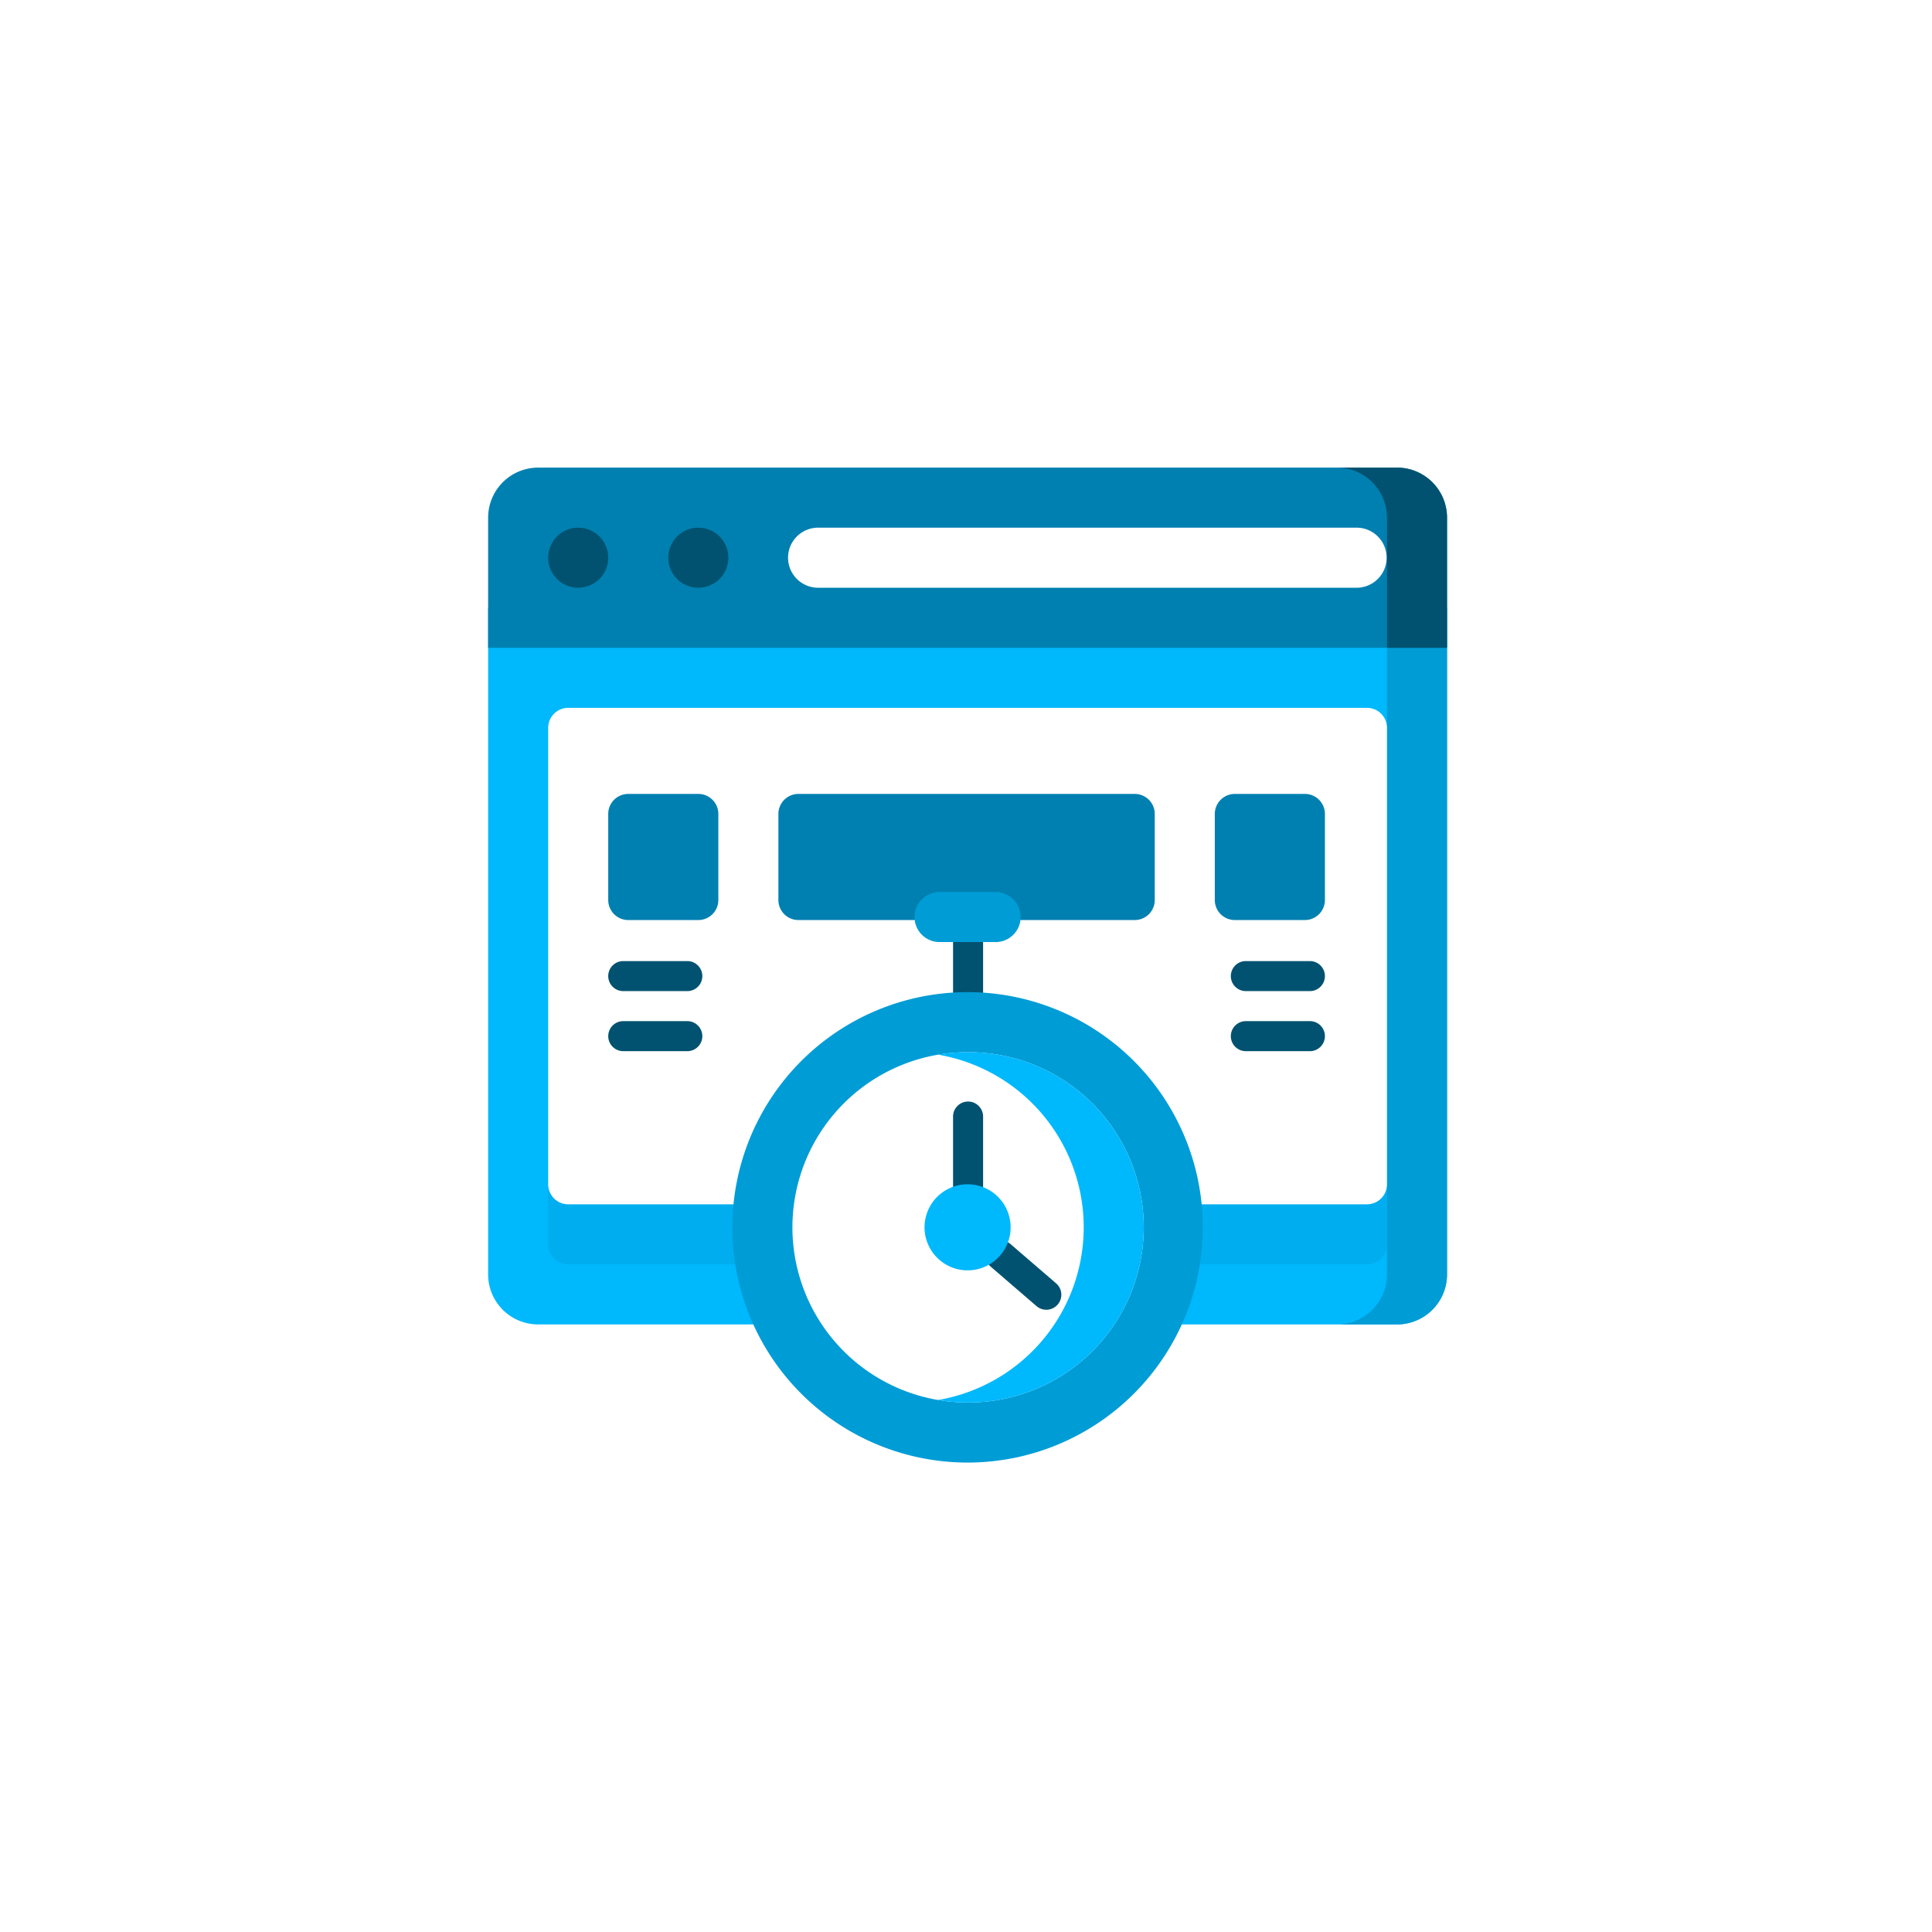<svg xmlns="http://www.w3.org/2000/svg" xmlns:xlink="http://www.w3.org/1999/xlink" width="471" height="471" viewBox="0 0 471 471"><defs><filter id="a" x="0" y="0" width="471" height="471" filterUnits="userSpaceOnUse"><feOffset input="SourceAlpha"/><feGaussianBlur stdDeviation="10" result="b"/><feFlood flood-opacity="0.102"/><feComposite operator="in" in2="b"/><feComposite in="SourceGraphic"/></filter></defs><g transform="translate(-215 -12)"><g transform="matrix(1, 0, 0, 1, 215, 12)" filter="url(#a)"><circle cx="205.5" cy="205.5" r="205.5" transform="translate(30 30)" fill="#fff"/></g><path d="M12.2,246.83A12.2,12.2,0,0,1,0,234.629V72.113H233.769V234.629a12.2,12.2,0,0,1-12.2,12.2Zm0,0" transform="translate(334 88.05)" fill="#00b8fc"/><path d="M463.639,92.715V245.471a12.2,12.2,0,0,1-12.2,12.2H436.8a12.2,12.2,0,0,0,12.2-12.2V92.715Zm0,0" transform="translate(104.13 77.208)" fill="#009cd6"/><path d="M233.769,43.923H0V12.2A12.2,12.2,0,0,1,12.2,0H221.569a12.2,12.2,0,0,1,12.2,12.2Zm0,0" transform="translate(334 126)" fill="#0080b0"/><path d="M463.639,12.2V43.924H449V12.2A12.2,12.2,0,0,0,436.8,0h14.641A12.2,12.2,0,0,1,463.639,12.2Zm0,0" transform="translate(104.13 126)" fill="#005270"/><path d="M235.393,358.5v19.521a4.88,4.88,0,0,1-4.88,4.88H35.786a4.881,4.881,0,0,1-4.88-4.88V358.5Zm0,0" transform="translate(317.735 -62.667)" fill="#00aeef"/><path d="M35.786,244.654a4.88,4.88,0,0,1-4.88-4.88V128.5a4.881,4.881,0,0,1,4.88-4.882H230.513a4.88,4.88,0,0,1,4.88,4.882V239.774a4.878,4.878,0,0,1-4.88,4.88Zm0,0" transform="translate(317.735 60.943)" fill="#fff"/><path d="M293.129,45.548H161.848a7.321,7.321,0,1,1,0-14.641H293.129a7.321,7.321,0,0,1,0,14.641Zm0,0" transform="translate(252.678 109.735)" fill="#fff"/><path d="M38.227,45.548a7.321,7.321,0,1,1,7.321-7.321A7.32,7.32,0,0,1,38.227,45.548Zm0,0" transform="translate(317.735 109.735)" fill="#005270"/><path d="M100.039,45.548a7.321,7.321,0,1,1,7.319-7.321A7.32,7.32,0,0,1,100.039,45.548Zm0,0" transform="translate(285.206 109.735)" fill="#005270"/><path d="M401.476,261.26H385.86a3.659,3.659,0,1,1,0-7.319h15.617a3.659,3.659,0,1,1,0,7.319Zm0,0" transform="translate(132.863 -7.64)" fill="#005270"/><path d="M378.837,198.665h17.08a4.88,4.88,0,0,0,4.882-4.88V172.8a4.882,4.882,0,0,0-4.882-4.882h-17.08a4.88,4.88,0,0,0-4.88,4.882v20.985A4.88,4.88,0,0,0,378.837,198.665Zm0,0" transform="translate(137.2 37.631)" fill="#0080b0"/><path d="M401.476,292.167H385.86a3.659,3.659,0,1,1,0-7.319h15.617a3.659,3.659,0,1,1,0,7.319Zm0,0" transform="translate(132.863 -23.905)" fill="#005270"/><path d="M81.09,261.26H65.473a3.659,3.659,0,1,1,0-7.319H81.09a3.659,3.659,0,1,1,0,7.319Zm0,0" transform="translate(301.47 -7.64)" fill="#005270"/><path d="M66.692,198.665h17.08a4.88,4.88,0,0,0,4.882-4.88V172.8a4.882,4.882,0,0,0-4.882-4.882H66.692a4.88,4.88,0,0,0-4.88,4.882v20.985A4.88,4.88,0,0,0,66.692,198.665Zm0,0" transform="translate(301.47 37.631)" fill="#0080b0"/><path d="M81.09,292.167H65.473a3.659,3.659,0,1,1,0-7.319H81.09a3.659,3.659,0,1,1,0,7.319Zm0,0" transform="translate(301.47 -23.905)" fill="#005270"/><path d="M236.249,167.922h-81.99a4.878,4.878,0,0,0-4.88,4.88v20.985a4.878,4.878,0,0,0,4.88,4.88h81.99a4.88,4.88,0,0,0,4.88-4.88V172.8A4.88,4.88,0,0,0,236.249,167.922Zm0,0" transform="translate(255.387 37.629)" fill="#0080b0"/><path d="M242.92,256.254a3.659,3.659,0,0,1-3.659-3.66V240.6a3.66,3.66,0,0,1,7.321,0v11.991A3.661,3.661,0,0,1,242.92,256.254Zm0,0" transform="translate(208.086 1.307)" fill="#005270"/><path d="M183.028,384.6a57.344,57.344,0,1,1,57.343-57.344A57.345,57.345,0,0,1,183.028,384.6Zm0,0" transform="translate(267.857 -16.042)" fill="#009cd6"/><path d="M199.535,386.219h-.242a42.7,42.7,0,0,1,0-85.406h.242a42.7,42.7,0,1,1,0,85.406Zm0,0" transform="translate(251.593 -32.306)" fill="#fff"/><path d="M281.681,343.76a42.705,42.705,0,0,1-42.7,42.459h-.242a42.3,42.3,0,0,1-7.2-.609,42.705,42.705,0,0,0,.006-84.187,42.1,42.1,0,0,1,7.193-.611h.244A42.706,42.706,0,0,1,281.681,343.76Zm0,0" transform="translate(212.152 -32.306)" fill="#00b8fc"/><path d="M239.2,230.6H225.531a6.1,6.1,0,1,1,0-12.2H239.2a6.1,6.1,0,0,1,0,12.2Zm0,0" transform="translate(218.522 11.065)" fill="#009cd6"/><path d="M242.92,350.078c-2.021,0-3.659.313-3.659-1.708V329.883a3.66,3.66,0,0,1,7.321,0V348.37C246.582,350.391,244.943,350.078,242.92,350.078Zm0,0" transform="translate(208.086 -45.679)" fill="#005270"/><path d="M270.829,414.591a3.651,3.651,0,0,1-2.387-.886l-11.12-9.578a3.661,3.661,0,0,1,4.778-5.548l11.118,9.578a3.66,3.66,0,0,1-2.389,6.434Zm0,0" transform="translate(199.25 -83.29)" fill="#005270"/><path d="M245.565,379.3A10.493,10.493,0,1,1,235.073,368.8,10.492,10.492,0,0,1,245.565,379.3Zm0,0" transform="translate(215.813 -68.088)" fill="#00b8fc"/></g></svg>